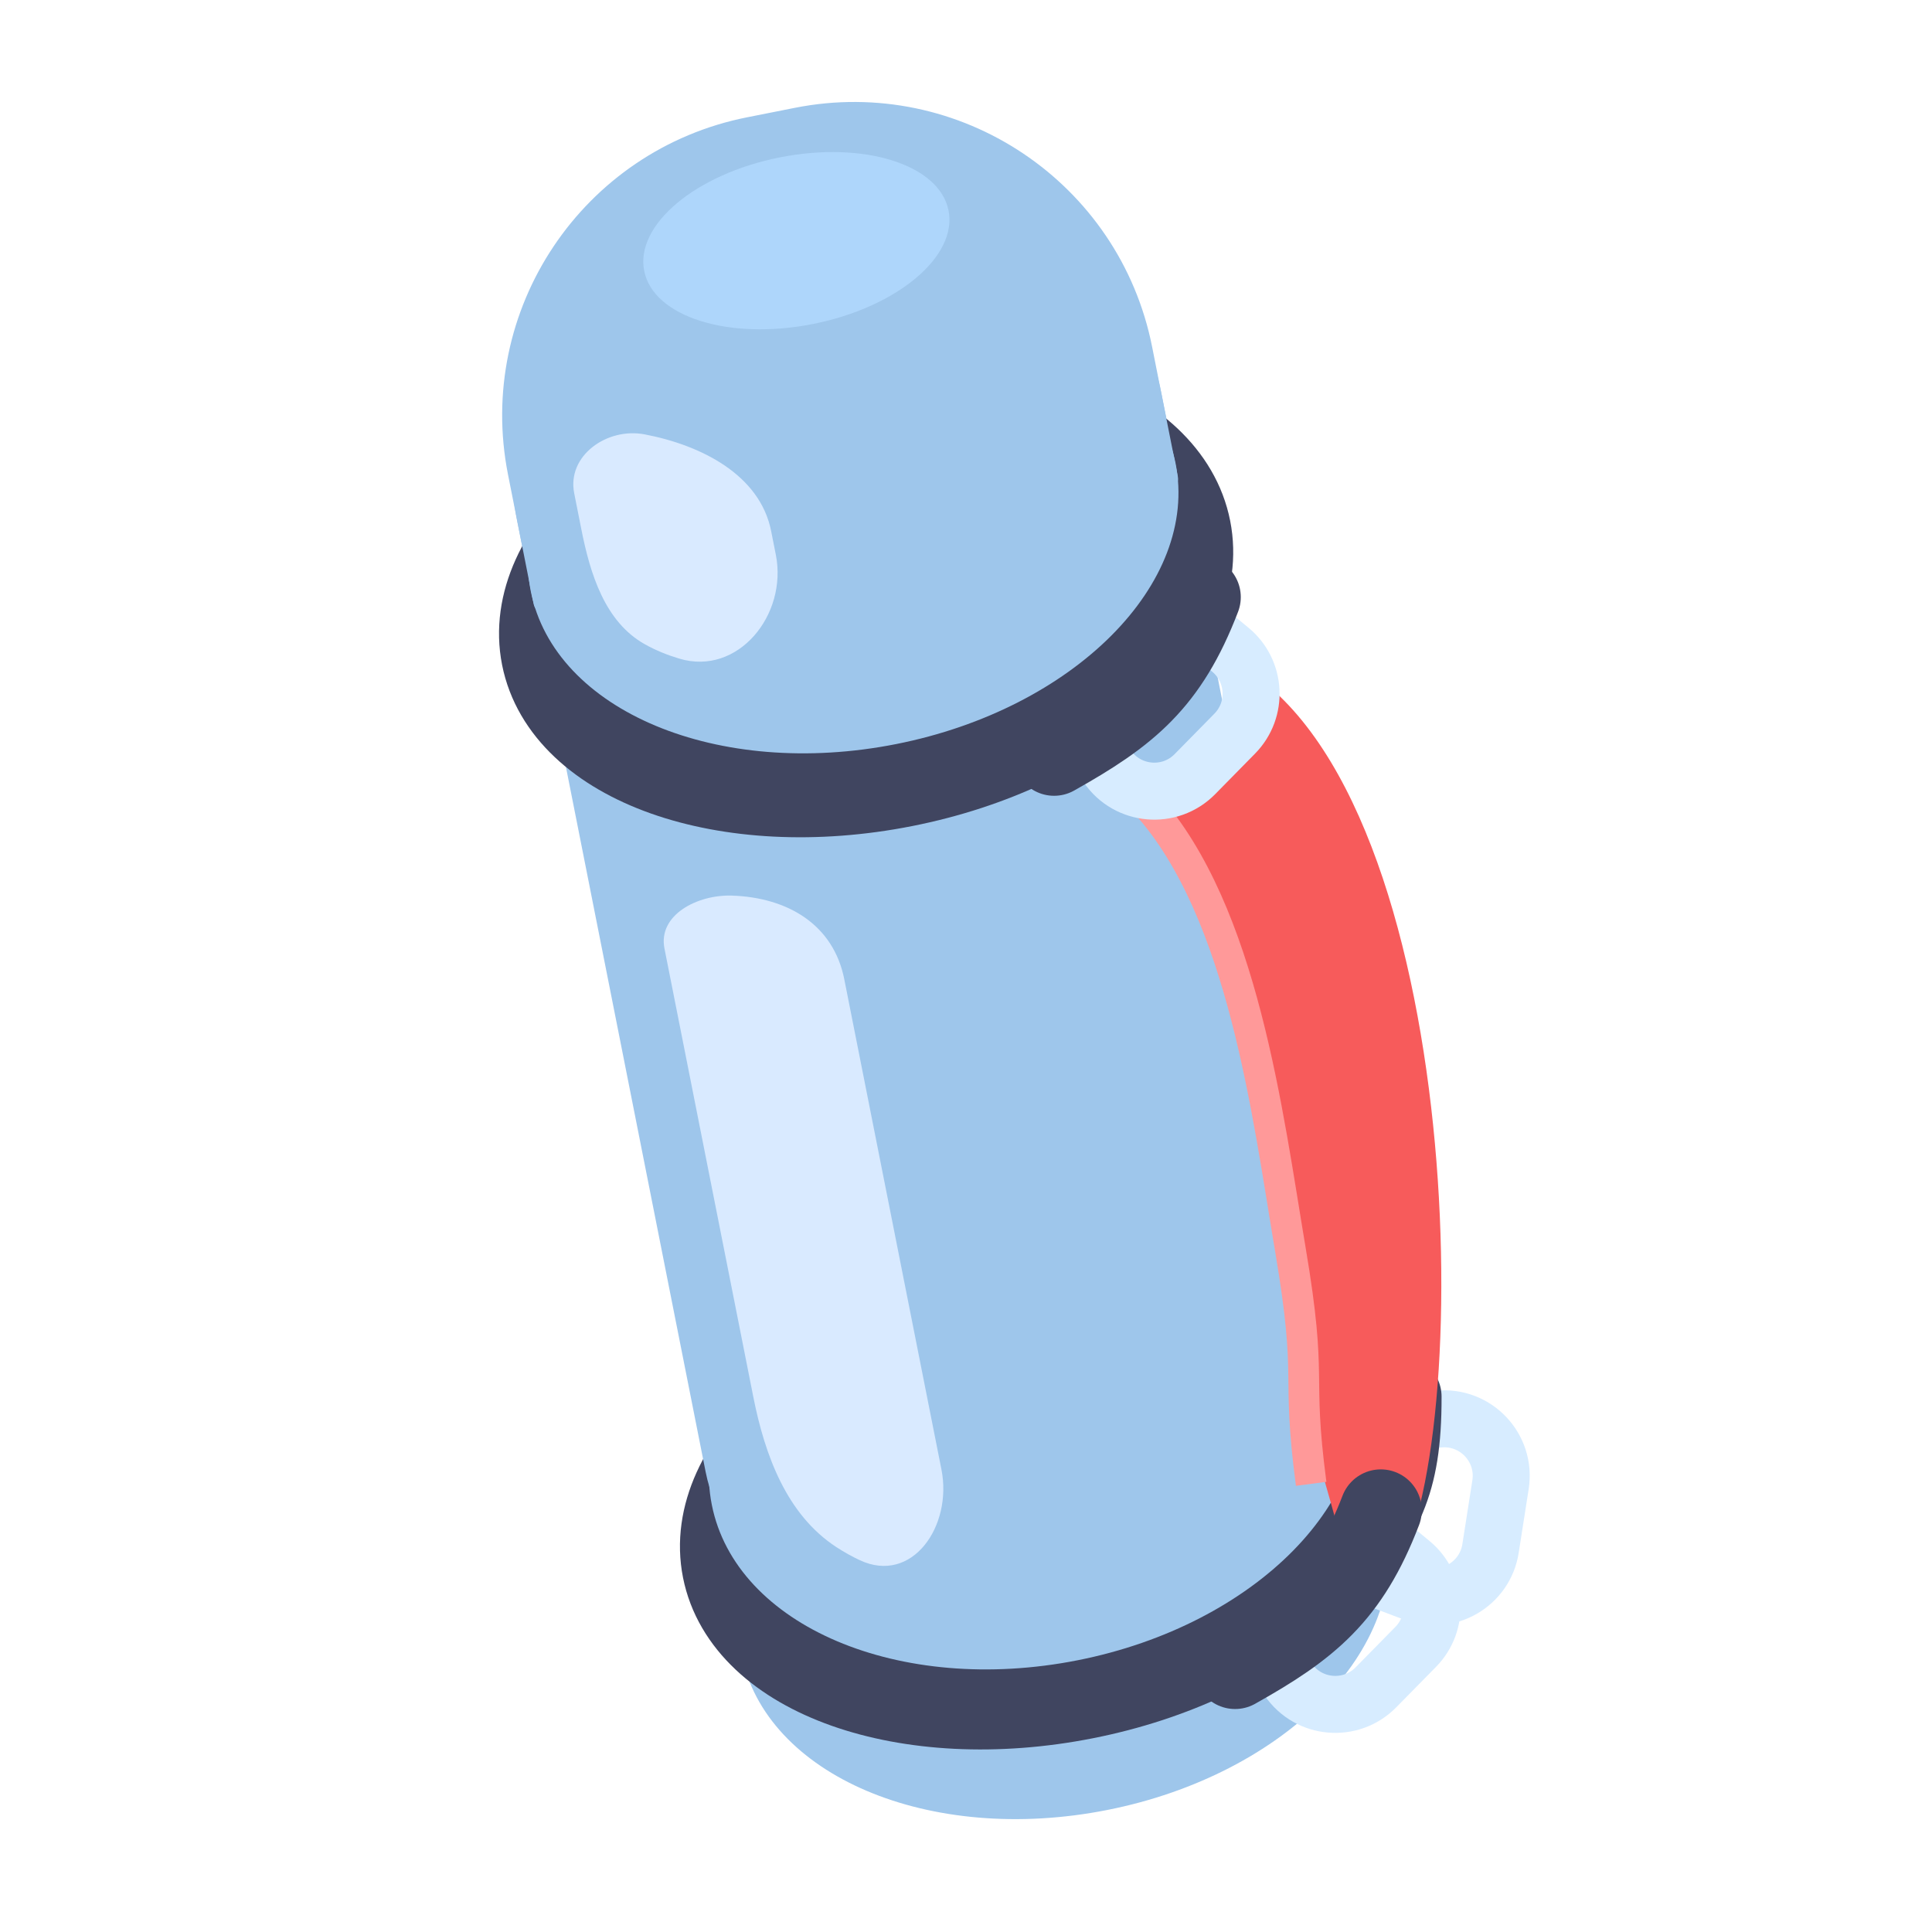 <?xml version="1.0"?>
<svg xmlns="http://www.w3.org/2000/svg" viewBox="0 0 112 112" fill="none">
<path d="M64.191 104.926C53.868 106.971 44.371 102.927 42.977 95.894C41.584 88.862 48.823 81.503 59.146 79.458C69.468 77.413 78.966 81.457 80.359 88.49C81.752 95.523 74.514 102.882 64.191 104.926Z" fill="#9EC6EB"/>
<path d="M62.889 98.334C52.576 100.377 43.236 97.081 42.026 90.973C40.815 84.865 48.194 78.257 58.506 76.215C68.819 74.172 78.159 77.468 79.369 83.576C80.579 89.684 73.201 96.292 62.889 98.334Z" fill="#404560" stroke="#404560" stroke-width="4.957"/>
<path d="M29.984 30.214C28.21 21.263 34.028 12.569 42.979 10.796L47.91 9.818C56.861 8.045 65.555 13.863 67.329 22.813L78.249 77.915C79.254 82.987 75.957 87.914 70.885 88.919L51.908 92.68C46.836 93.685 41.91 90.388 40.904 85.316L29.984 30.214Z" fill="#9EC6EB"/>
<path d="M62.474 96.247C52.151 98.292 42.655 94.256 41.264 87.233C39.873 80.21 47.113 72.86 57.436 70.815C67.758 68.77 77.254 72.806 78.646 79.829C80.037 86.851 72.797 94.202 62.474 96.247Z" fill="#9EC6EB"/>
<path d="M52.407 45.455C42.095 47.498 32.752 44.189 31.538 38.064C30.325 31.939 37.701 25.318 48.013 23.276C58.325 21.233 67.669 24.542 68.882 30.667C70.095 36.792 62.719 43.413 52.407 45.455Z" fill="#404560" stroke="#404560" stroke-width="4.957"/>
<path d="M29.45 27.513C27.558 17.965 33.764 8.692 43.311 6.8L46.078 6.251C55.626 4.359 64.899 10.565 66.791 20.112L68.282 27.633C68.346 27.955 68.136 28.267 67.815 28.331L31.638 35.501C31.317 35.564 31.004 35.355 30.94 35.033L29.45 27.513Z" fill="#9EC6EB"/>
<path d="M51.949 43.135C41.626 45.18 32.143 41.211 30.768 34.269C29.393 27.328 36.646 20.044 46.969 17.999C57.291 15.954 66.774 19.924 68.15 26.865C69.525 33.806 62.271 41.091 51.949 43.135Z" fill="#9EC6EB"/>
<path d="M33.699 30.673L33.287 28.593C32.856 26.418 35.188 24.766 37.366 25.18C40.642 25.803 44.057 27.522 44.705 30.792L44.976 32.16C45.666 35.641 42.782 39.201 39.383 38.182C38.687 37.974 38.021 37.705 37.392 37.354C35.069 36.058 34.216 33.283 33.699 30.673Z" fill="#D9EAFF"/>
<path d="M47.123 18.783C42.251 19.748 37.872 18.368 37.344 15.701C36.815 13.033 40.337 10.088 45.209 9.123C50.082 8.158 54.46 9.538 54.989 12.206C55.517 14.873 51.995 17.818 47.123 18.783Z" fill="#AED6FB"/>
<path d="M43.672 80.988L38.52 54.988C38.132 53.034 40.441 51.852 42.432 51.919C45.663 52.027 48.316 53.598 48.944 56.769L54.577 85.192C55.227 88.474 52.874 91.865 49.844 90.446C49.402 90.239 48.948 89.989 48.486 89.688C45.606 87.811 44.34 84.359 43.672 80.988Z" fill="#D9EAFF"/>
<path d="M83.391 82.267L81.822 82.425C81.543 82.453 81.331 82.687 81.317 82.968C81.177 85.928 80.042 88.445 78.568 90.221C78.314 90.526 78.421 91.003 78.793 91.144L81.975 92.347C83.937 93.089 86.084 91.838 86.408 89.766L86.987 86.065C87.321 83.927 85.544 82.05 83.391 82.267Z" stroke="#D7ECFF" stroke-width="3.304"/>
<path d="M81.194 80.964C81.206 86.225 80.021 87.716 77.465 91.361" stroke="#404560" stroke-width="4.751" stroke-linecap="round"/>
<path fill-rule="evenodd" clip-rule="evenodd" d="M66.648 47.226L73.05 39.38C85.507 48.907 85.437 86.94 80.296 91.729C78.187 93.694 77.805 91.885 77.78 89.984C77.764 88.742 76.504 85.274 76.367 84.039C74.603 68.121 75.753 64.374 66.648 47.226Z" fill="#F75B5B"/>
<path d="M66.473 46.624C72.081 52.881 73.492 64.671 74.805 72.441C76.136 80.314 75.127 79.322 76.009 86.019" stroke="#FF9999" stroke-width="1.781"/>
<path d="M71.327 37.666L69.302 35.992C69.014 35.753 68.576 35.866 68.419 36.205C67.182 38.864 65.203 40.755 63.192 41.835C62.891 41.996 62.784 42.384 62.978 42.666L64.194 44.433C65.371 46.144 67.817 46.357 69.272 44.876L71.579 42.529C72.937 41.147 72.82 38.9 71.327 37.666Z" stroke="#D7ECFF" stroke-width="3.304"/>
<path d="M81.819 90.607L79.794 88.933C79.506 88.694 79.068 88.807 78.91 89.146C77.674 91.805 75.694 93.696 73.684 94.776C73.383 94.938 73.275 95.325 73.469 95.607L74.685 97.374C75.863 99.085 78.308 99.298 79.764 97.817L82.071 95.47C83.428 94.088 83.312 91.841 81.819 90.607Z" stroke="#D7ECFF" stroke-width="3.304"/>
<path d="M69.554 34.616C67.675 39.53 65.344 41.381 61.107 43.757" stroke="#404560" stroke-width="4.751" stroke-linecap="round"/>
<path d="M80.046 87.557C78.167 92.471 75.836 94.323 71.599 96.698" stroke="#404560" stroke-width="4.751" stroke-linecap="round"/>
</svg>
